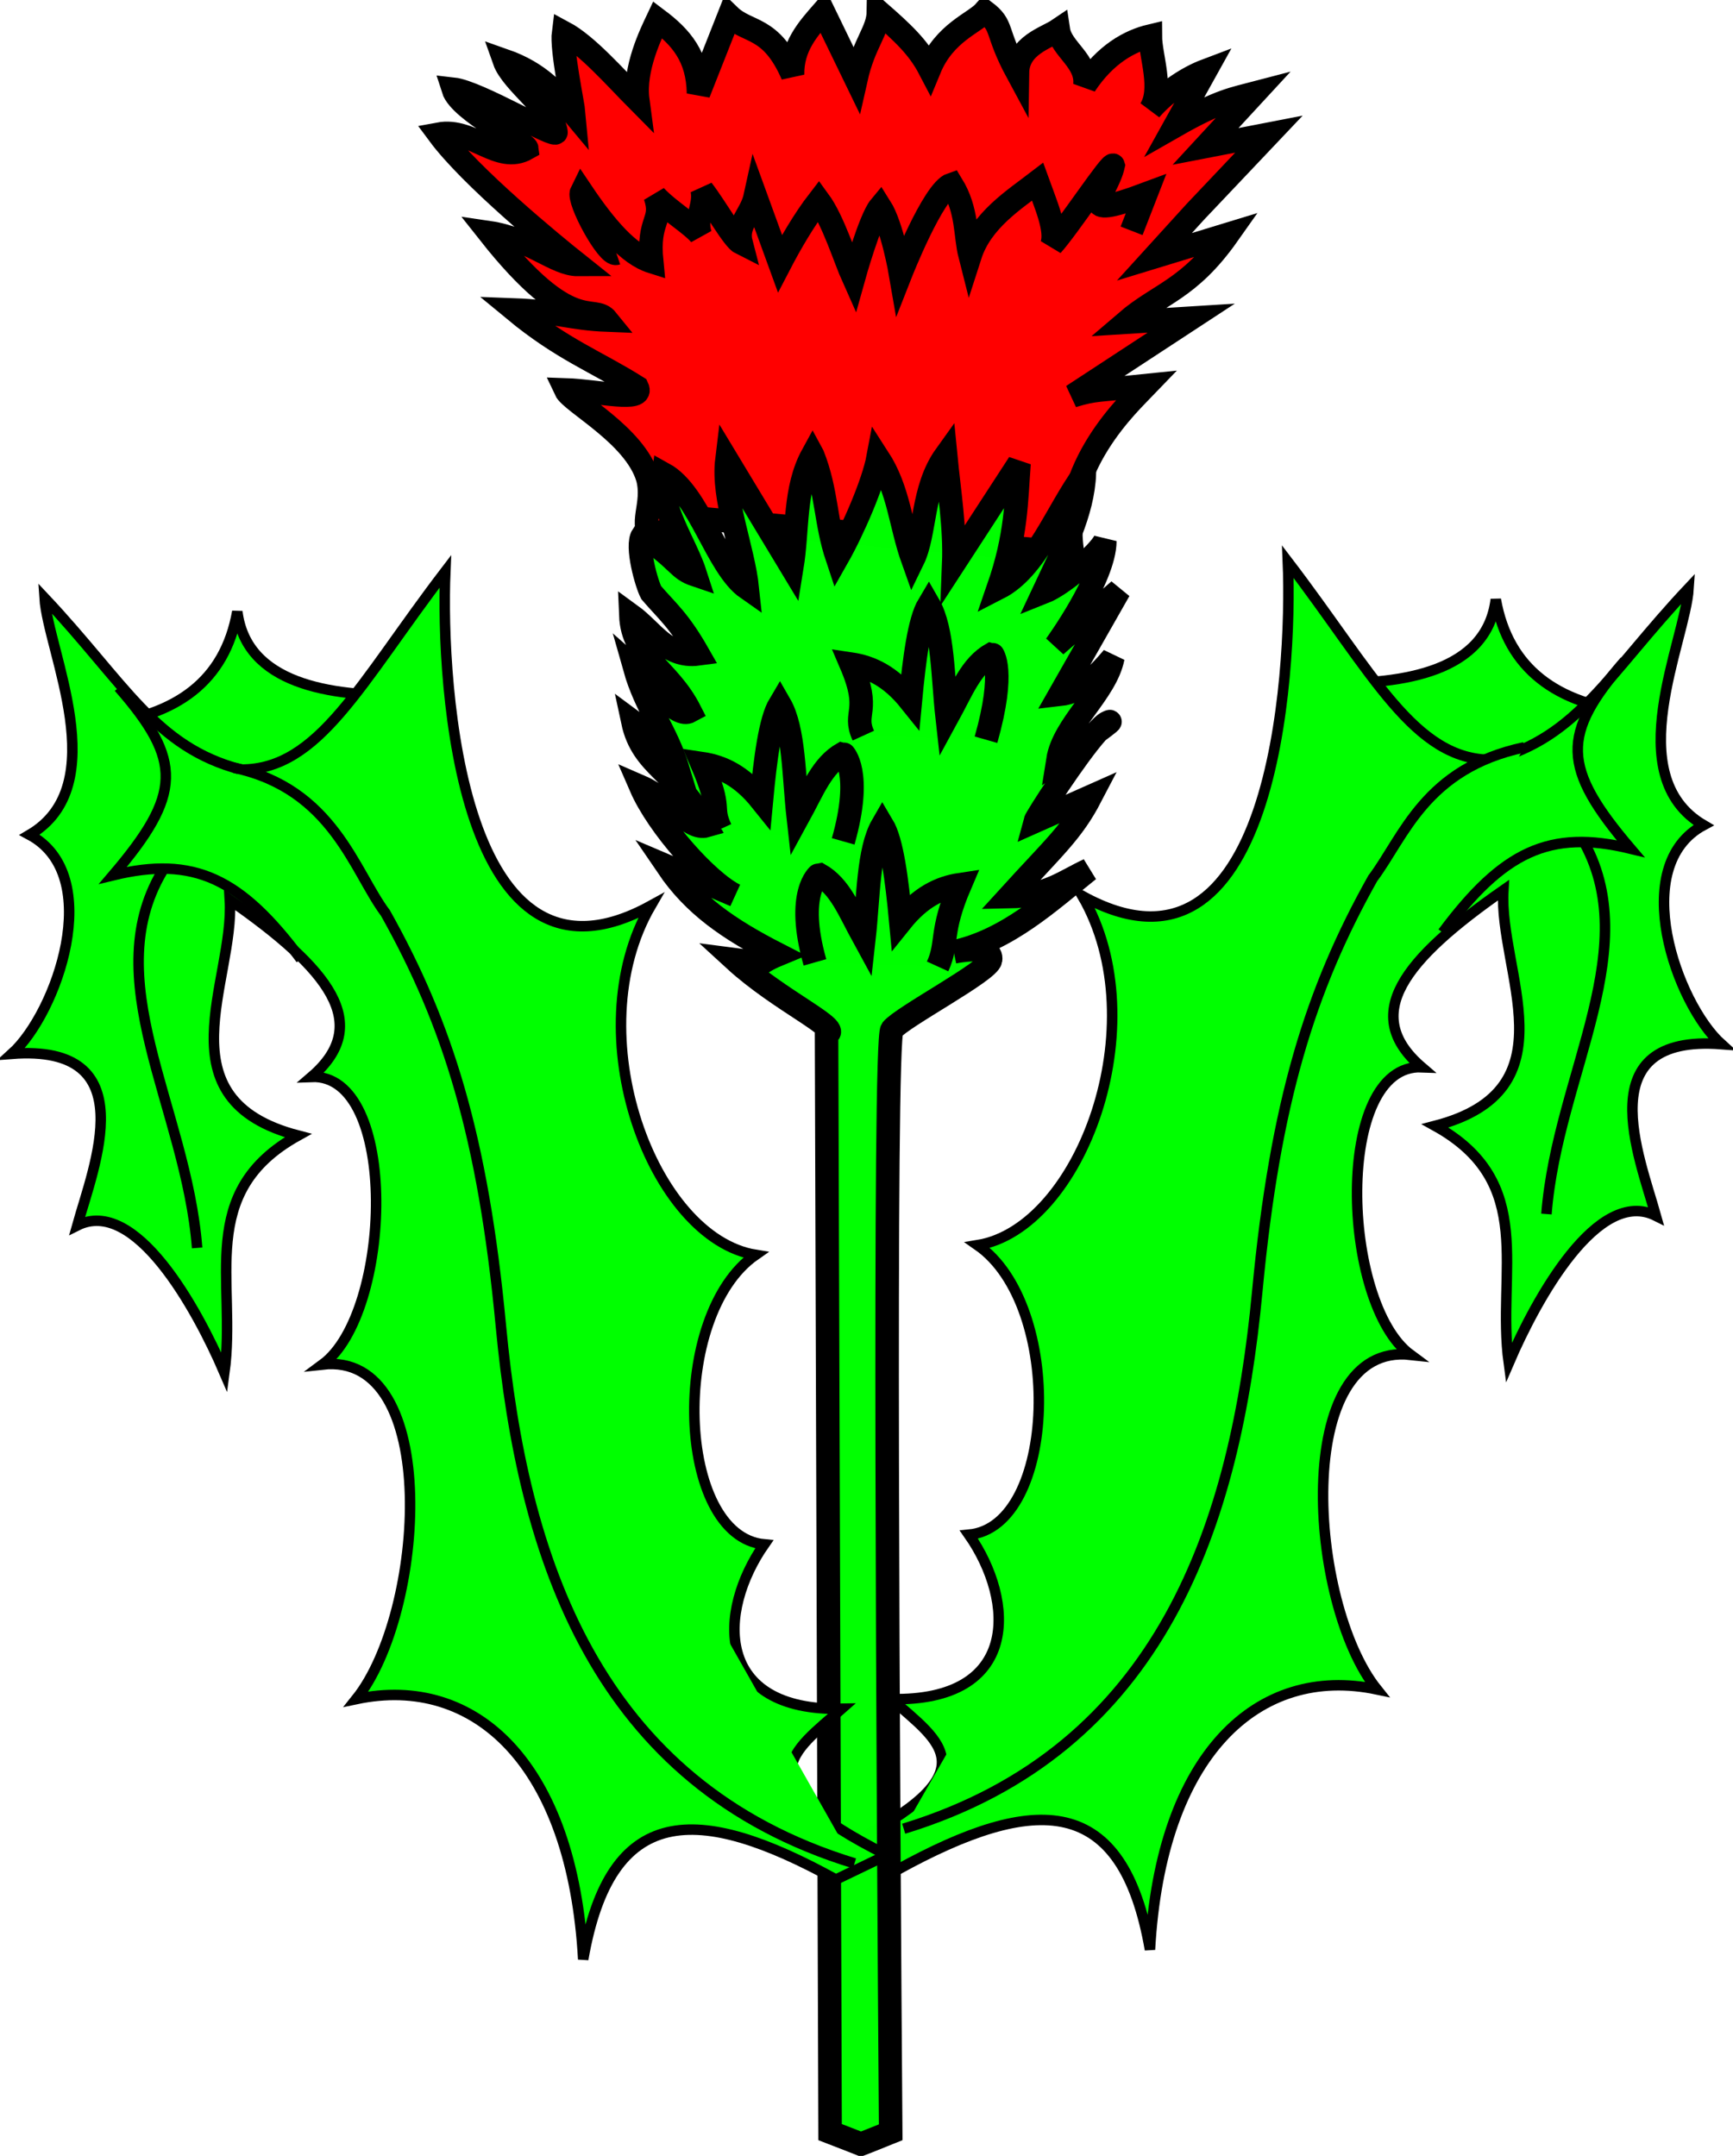 <?xml version="1.0" encoding="UTF-8" standalone="no"?>
<!-- Created with Inkscape (http://www.inkscape.org/) -->
<svg xmlns:dc="http://purl.org/dc/elements/1.1/" xmlns:cc="http://creativecommons.org/ns#" xmlns:rdf="http://www.w3.org/1999/02/22-rdf-syntax-ns#" xmlns:svg="http://www.w3.org/2000/svg" xmlns="http://www.w3.org/2000/svg" xmlns:sodipodi="http://sodipodi.sourceforge.net/DTD/sodipodi-0.dtd" xmlns:inkscape="http://www.inkscape.org/namespaces/inkscape" width="214.779" height="267.261" id="svg3122" version="1.1" inkscape:version="0.48.4 r9939" sodipodi:docname="thistle.svg">
  <defs id="defs3124"/>
  <sodipodi:namedview id="base" pagecolor="#ffffff" bordercolor="#666666" borderopacity="1.0" inkscape:pageopacity="0.0" inkscape:pageshadow="2" inkscape:zoom="2.0878479" inkscape:cx="107.38934" inkscape:cy="133.63042" inkscape:document-units="px" inkscape:current-layer="g8136" showgrid="false" fit-margin-top="0" fit-margin-left="0" fit-margin-right="0" fit-margin-bottom="0"/>
  <g inkscape:label="Layer 1" inkscape:groupmode="layer" id="layer1">
    <g style="display:inline" id="g8136">
      <g id="slipped" inkscape:label="#g3177">
        <path style="fill:#ff0000;fill-opacity:1;fill-rule:evenodd;stroke:#000000;stroke-width:2.915;stroke-linecap:butt;stroke-linejoin:miter;stroke-miterlimit:4;stroke-opacity:1;stroke-dasharray:none" d="m80.99,66.8   c-1.98,-1.744 0.183,-4.164 -0.723,-7.55 -1.612,-5.352 -9.442,-9.328 -10.18,-10.92 4.056,0.131 9.812,1.585 8.879,-0.324 -5.069,-3.194 -9.253,-4.656 -15.21,-9.582 5.234,0.195 7.013,1.082 11.48,1.256 -1.754,-2.176 -4.296,2.264 -14.64,-10.84 5.098,0.745 8.294,3.956 11.03,3.946 -3.254,-2.591 -13.32,-10.87 -17.24,-16.16 4.194,-0.784 7.368,3.784 10.9,1.774 -0.085,-0.685 -8.259,-4.616 -9.119,-7.344 3.133,0.35 12.82,6.216 12.74,5.341 -0.246,-2.672 -5.451,-6.167 -6.409,-8.893 4.428,1.55 6.519,4.074 8.615,6.588 -0.103,-1.157 -1.55,-7.965 -1.272,-10.07 2.915,1.561 6.355,5.517 9.199,8.387 -0.518,-3.898 1.68,-8.315 2.462,-9.969 2.909,2.187 4.989,4.575 5.068,9.122   l3.801,-9.629   c2.32,2.248 5.158,1.17 7.855,7.348 -0.063,-3.505 1.889,-5.667 3.801,-7.855   l4.054,8.362   c1.019,-4.55 2.749,-5.905 2.787,-8.362 3.038,2.653 4.949,4.439 6.335,7.095 1.855,-4.49 5.589,-5.673 6.841,-7.095 2.39,1.808 1.225,2.365 4.054,7.602 0.052,-3.41 3.609,-4.331 5.068,-5.321 0.36,2.396 3.608,3.855 3.294,6.841 2.534,-3.845 5.574,-5.479 8.108,-6.081 0.008,2.534 1.627,6.588 0,9.122 2.027,-2.339 4.814,-4.049 6.841,-4.814   l-3.801,6.841   c5.631,-3.221 7.488,-3.423 9.882,-4.054   l-6.081,6.588 7.855,-1.52 -9.122,9.629 -5.068,5.575 9.122,-2.787   c-4.881,6.923 -8.448,7.271 -12.67,10.9   l8.108,-0.507 -14.7,9.629   c2.864,-0.862 3.046,-0.636 9.122,-1.267 -1.994,2.082 -10.88,10.19 -9.122,20.78   l-46.12,-4.308 -6.588,2.28   " id="path16258" sodipodi:nodetypes="cccccccccccsccccccccccccccccccccccccccccccccc" inkscape:connector-curvature="0"/>
      </g>
      <path inkscape:connector-curvature="0" sodipodi:nodetypes="cccccccccccccccccccc" id="path16286" d="m76.39,31.4   c-1.069,0.364 -4.829,-6.558 -4.308,-7.602 2.942,4.386 5.838,7.736 8.682,8.634 -0.536,-5.383 1.509,-4.929 0.44,-8.127 1.687,1.806 4.416,3.419 5.569,4.769 -0.69,-2.187 0.658,-3.504 0.259,-5.529 1.635,2.105 3.849,6.105 4.809,6.585 -0.617,-2.347 1.252,-3.408 1.779,-5.825   l3.041,8.362   c1.229,-2.365 2.986,-5.42 4.814,-7.785 1.807,2.467 3.242,7.183 4.308,9.559 0,0 2.027,-7.278 3.294,-8.799 1.521,2.39 2.534,8.292 2.534,8.292 0,0 4.054,-10.32 6.335,-11.08 1.984,3.217 1.639,6.282 2.28,8.799 1.395,-4.337 5.504,-6.927 8.362,-9.122 0.963,2.686 2.447,5.977 1.774,7.855 1.96,-2.142 7.431,-10.48 7.602,-9.882 -0.812,3.643 -5.26,7.025 4.054,3.547   l-1.774,4.561   " style="fill:#ff0000;stroke:#000000;stroke-width:2.915;stroke-linecap:butt;stroke-linejoin:miter;stroke-miterlimit:4;stroke-opacity:1;stroke-dasharray:none"/>
      <g id="leaved" inkscape:label="#g3180">
        <g id="g16260" style="fill:#00ff00;stroke:#000000;stroke-width:1.298;stroke-miterlimit:4;stroke-opacity:1;stroke-dasharray:none">
          <path sodipodi:nodetypes="ccccc" id="path16262" d="m164.6,84.7   c9.319,0.122 19.66,-1.412 20.78,-10.39 1.553,8.72 7.651,12.89 16.84,13.98   l-17.56,12.18 -20.07,-15.77   z " style="fill:#00ff00;fill-opacity:1;fill-rule:evenodd;stroke:#000000;stroke-width:1.298;stroke-linecap:butt;stroke-linejoin:miter;stroke-miterlimit:4;stroke-opacity:1;stroke-dasharray:none" inkscape:connector-curvature="0"/>
          <path sodipodi:nodetypes="cccccccccccccccccccc" id="path16264" d="m111.2,231.8   c17.23,-9.491 27.96,-9.43 31.32,9.889 1.338,-24.14 13.32,-35.38 28.13,-32.26 -8.564,-10.7 -10.58,-43.12 4.167,-41.48 -8.634,-6.362 -9.509,-36.09 1.382,-35.65 -7.646,-6.56 -2.163,-13.37 10.12,-21.94 -0.609,10.11 8.683,24.74 -8.456,29.21 12.7,7.041 7.578,18.03 9.122,29.39 3.427,-7.991 11.06,-21.84 18.24,-18.24 -2.054,-7.37 -8.367,-22.55 8.108,-21.28 -5.572,-5.044 -11.6,-22.1 -2.204,-27.15 -10.47,-6.157 -2.269,-22.73 -1.85,-29.37 -9.921,10.54 -13.67,18.49 -24.33,21.28 -9.675,0.062 -14.78,-10.74 -25.34,-24.56 0.597,14.23 -1.932,54.4 -25.46,41.44 9.216,15.89 -0.236,41.2 -12.99,43.28 10.73,7.458 9.829,34.87 -1.075,35.89 5.806,8.333 6.241,20.7 -9.603,20.38 6.025,5.353 12.53,9.052 -5.6,18.13   l6.317,3.041   z " style="fill:#00ff00;fill-opacity:1;fill-rule:evenodd;stroke:#000000;stroke-width:1.298;stroke-linecap:butt;stroke-linejoin:miter;stroke-miterlimit:4;stroke-opacity:1;stroke-dasharray:none" inkscape:connector-curvature="0"/>
          <path sodipodi:nodetypes="cc" id="path16266" d="m195.6,103.2   c8.805,13.77 -2.578,29.84 -3.942,47.3   " style="fill:#00ff00;stroke:#000000;stroke-width:1.298;stroke-linecap:butt;stroke-linejoin:miter;stroke-miterlimit:4;stroke-opacity:1;stroke-dasharray:none" inkscape:connector-curvature="0"/>
          <path sodipodi:nodetypes="cscc" id="path16268" d="m112,226.7   c32.13,-9.821 41.12,-38 43.82,-66.6 2.222,-23.53 6.584,-37.44 14.31,-51.21 3.87,-5.17 6.48,-13.63 18.78,-16.25   " style="fill:#00ff00;stroke:#000000;stroke-width:1.298;stroke-linecap:butt;stroke-linejoin:miter;stroke-miterlimit:4;stroke-opacity:1;stroke-dasharray:none" inkscape:connector-curvature="0"/>
          <path sodipodi:nodetypes="ccc" id="path16270" d="m178.8,115.6   c7.471,-10.03 13.24,-12.83 23.29,-10.39 -8.574,-10.07 -8.651,-14.19 -0.717,-23.29   " style="fill:#00ff00;stroke:#000000;stroke-width:1.298;stroke-linecap:butt;stroke-linejoin:miter;stroke-miterlimit:4;stroke-opacity:1;stroke-dasharray:none" inkscape:connector-curvature="0"/>
        </g>
        <path style="fill:#00ff00;fill-opacity:0.996;fill-rule:evenodd;stroke:#000000;stroke-width:2.915;stroke-linecap:butt;stroke-linejoin:miter;stroke-miterlimit:4;stroke-opacity:1;stroke-dasharray:none" d="m100.7,56.4   c-2.313,4.223 -1.791,9.208 -2.562,13.94   L90.09,57   c-0.592,4.857 2.015,10.98 2.531,15.94 -3.814,-2.658 -5.959,-11.75 -10.38,-14.19 -0.582,4.22 2.695,8.54 3.969,12.53 -2.25,-0.76 -1.832,-1.627 -6.562,-4.906 -0.863,1.305 0.51,6.086 1.062,7.094 1.994,2.327 3.405,3.372 5.812,7.594 -3.849,0.52 -5.709,-2.902 -8.344,-4.812 0.216,5.321 4.638,6.585 7.344,11.91 -1.734,0.956 -4.508,-3.263 -6.844,-5.312 1.33,4.73 3.955,7.93 5.312,12.41 -1.858,-1.562 -3.198,-4.073 -5.562,-5.812 1.196,5.623 5.535,6.165 9.125,12.91 -2.146,0.621 -4.619,-3.291 -8.125,-4.812 2.112,4.867 8.278,11.79 11.66,13.44   l-8.344,-3.562   c3.227,4.753 7.443,7.71 13.69,10.91 -3.236,1.337 -0.622,1.237 -5.406,0.625 5.647,5.184 13.51,8.631 11.41,9.25   l0.438,136.1   C105.2,265.2 106.7,265.8 106.7,265.8   c0,0 1.478,-0.566 3.688,-1.469 -0.301,-40.6 -0.897,-135.4 0.156,-136.7 1.332,-1.615 11.99,-7.219 12.22,-8.625 0.336,-2.062 -4.562,-1 -4.562,-1 6.658,-1.427 11.88,-6.297 16.72,-10.16 -2.935,1.337 -5.067,3.224 -9.875,3.312 5.61,-6.166 7.83,-8.014 10.12,-12.41   L128.3,101.8   c0.12,-0.457 5.016,-8.069 7.656,-11.03 -1.923,1.404 -4.844,3.438 -4.844,3.438 0.691,-4.392 5.941,-8.295 6.812,-12.69 -1.936,2.3 -3.958,4.268 -6.562,4.562   l7.344,-12.91 -7.875,6.844   c0,0 6.094,-8.377 6.094,-12.94 -0.801,1.564 -5.189,5.393 -7.594,6.344 2.415,-5.152 4.874,-9.82 5.062,-14.72 -3.505,4.815 -5.945,11.78 -10.66,14.19 2.283,-6.591 2.201,-10.77 2.562,-15.44   L118.2,69.9   c0.18,-4.476 -0.564,-8.961 -1,-13.44 -3.002,4.184 -2.449,9.635 -4.062,12.94 -1.577,-4.416 -1.692,-8.616 -4.312,-12.66 -0.583,3.117 -3.057,8.88 -5.062,12.41 -1.49,-4.447 -1.257,-8.21 -3.031,-12.69   z m35.25,34.34   c1.263,-0.922 2.179,-1.624 1.219,-1.125 -0.288,0.15 -0.727,0.573 -1.219,1.125   z " id="path16272" inkscape:connector-curvature="0"/>
        <g id="g16274" style="fill:#00ff00;stroke:#000000;stroke-width:1.298;stroke-miterlimit:4;stroke-opacity:1;stroke-dasharray:none">
          <path style="fill:#00ff00;fill-opacity:1;fill-rule:evenodd;stroke:#000000;stroke-width:1.298;stroke-linecap:butt;stroke-linejoin:miter;stroke-miterlimit:4;stroke-opacity:1;stroke-dasharray:none" d="m50.19,86.2   c-9.319,0.122 -19.66,-1.412 -20.78,-10.39 -1.553,8.72 -7.651,12.89 -16.84,13.98   l17.56,12.18 20.07,-15.77   z " id="path16276" sodipodi:nodetypes="ccccc" inkscape:connector-curvature="0"/>
          <path style="fill:#00ff00;fill-opacity:1;fill-rule:evenodd;stroke:#000000;stroke-width:1.298;stroke-linecap:butt;stroke-linejoin:miter;stroke-miterlimit:4;stroke-opacity:1;stroke-dasharray:none" d="m103.6,233   c-17.23,-9.491 -27.96,-9.43 -31.32,9.89 -1.338,-24.14 -13.32,-35.38 -28.13,-32.26 8.564,-10.7 10.58,-43.12 -4.167,-41.48 8.634,-6.362 9.509,-36.09 -1.382,-35.65 7.646,-6.56 2.163,-13.37 -10.12,-21.94 0.609,10.11 -8.683,24.74 8.456,29.21 -12.7,7.041 -7.578,18.03 -9.122,29.39 -3.427,-7.991 -11.06,-21.84 -18.24,-18.24 2.054,-7.37 8.367,-22.55 -8.108,-21.28 5.572,-5.044 11.6,-22.1 2.204,-27.15 10.47,-6.157 2.269,-22.73 1.85,-29.37 9.921,10.54 13.67,18.49 24.33,21.28 9.675,0.062 14.78,-10.74 25.34,-24.56 -0.597,14.23 1.932,54.4 25.46,41.44 -9.216,15.89 0.236,41.2 12.99,43.28 -10.73,7.458 -9.829,34.87 1.075,35.89 -5.806,8.333 -6.241,20.7 9.603,20.38 -6.025,5.353 -12.53,9.052 5.6,18.13   l-6.317,3.041   z " id="path16278" sodipodi:nodetypes="cccccccccccccccccccc" inkscape:connector-curvature="0"/>
          <path style="fill:#00ff00;stroke:#000000;stroke-width:1.298;stroke-linecap:butt;stroke-linejoin:miter;stroke-miterlimit:4;stroke-opacity:1;stroke-dasharray:none" d="m20.49,107.4   c-8.805,13.77 2.578,29.84 3.942,47.3   " id="path16280" sodipodi:nodetypes="cc" inkscape:connector-curvature="0"/>
          <path style="fill:#00ff00;stroke:#000000;stroke-width:1.298;stroke-linecap:butt;stroke-linejoin:miter;stroke-miterlimit:4;stroke-opacity:1;stroke-dasharray:none" d="m105.9,231   c-32.13,-9.821 -41.12,-38 -43.82,-66.6 -2.222,-23.53 -6.584,-37.44 -14.31,-51.21 -3.87,-5.17 -6.48,-15.41 -18.78,-18.02   " id="path16282" sodipodi:nodetypes="cscc" inkscape:connector-curvature="0"/>
          <path style="fill:#00ff00;stroke:#000000;stroke-width:1.298;stroke-linecap:butt;stroke-linejoin:miter;stroke-miterlimit:4;stroke-opacity:1;stroke-dasharray:none" d="m37.29,118.9   c-7.471,-10.03 -13.24,-12.83 -23.29,-10.39 8.574,-10.07 8.651,-14.19 0.717,-23.29   " id="path16284" sodipodi:nodetypes="ccc" inkscape:connector-curvature="0"/>
        </g>
        <path style="fill:#00ff00;stroke:#000000;stroke-width:2.915;stroke-linecap:butt;stroke-linejoin:miter;stroke-miterlimit:4;stroke-opacity:1;stroke-dasharray:none" d="m101,119.3   c-2.448,-8.615 0.474,-10.9 0.507,-10.9 2.618,1.471 3.716,4.457 5.575,7.855 0.555,-4.953 0.49,-10.84 2.28,-13.94 1.165,1.945 1.785,6.617 2.28,11.91 2.449,-3.057 4.899,-4.196 7.348,-4.561 -2.574,6.013 -1.433,7.172 -2.787,10.14   " id="path16288" sodipodi:nodetypes="ccccccc" inkscape:connector-curvature="0"/>
        <path sodipodi:nodetypes="ccccccc" id="path16290" d="m122.2,91.7   c2.448,-8.615 0.793,-10.64 0.76,-10.64 -2.618,1.471 -3.716,4.457 -5.575,7.855 -0.555,-4.953 -0.49,-10.84 -2.28,-13.94 -1.165,1.945 -1.785,6.617 -2.28,11.91 -2.449,-3.057 -4.899,-4.196 -7.348,-4.561 2.574,6.013 0.166,5.905 1.52,8.869   " style="fill:#00ff00;stroke:#000000;stroke-width:2.915;stroke-linecap:butt;stroke-linejoin:miter;stroke-miterlimit:4;stroke-opacity:1;stroke-dasharray:none" inkscape:connector-curvature="0"/>
        <path style="fill:#00ff00;stroke:#000000;stroke-width:2.915;stroke-linecap:butt;stroke-linejoin:miter;stroke-miterlimit:4;stroke-opacity:1;stroke-dasharray:none" d="m104.5,104.3   c2.448,-8.615 0.033,-10.9 0,-10.9 -2.618,1.471 -3.716,4.457 -5.575,7.855 -0.555,-4.953 -0.49,-10.84 -2.28,-13.94 -1.165,1.945 -1.785,6.617 -2.28,11.91 -2.449,-3.057 -4.899,-4.196 -7.348,-4.561 2.574,6.013 0.926,5.145 2.28,8.108   " id="path16292" sodipodi:nodetypes="ccccccc" inkscape:connector-curvature="0"/>
      </g>
    </g>
  </g>
</svg>
